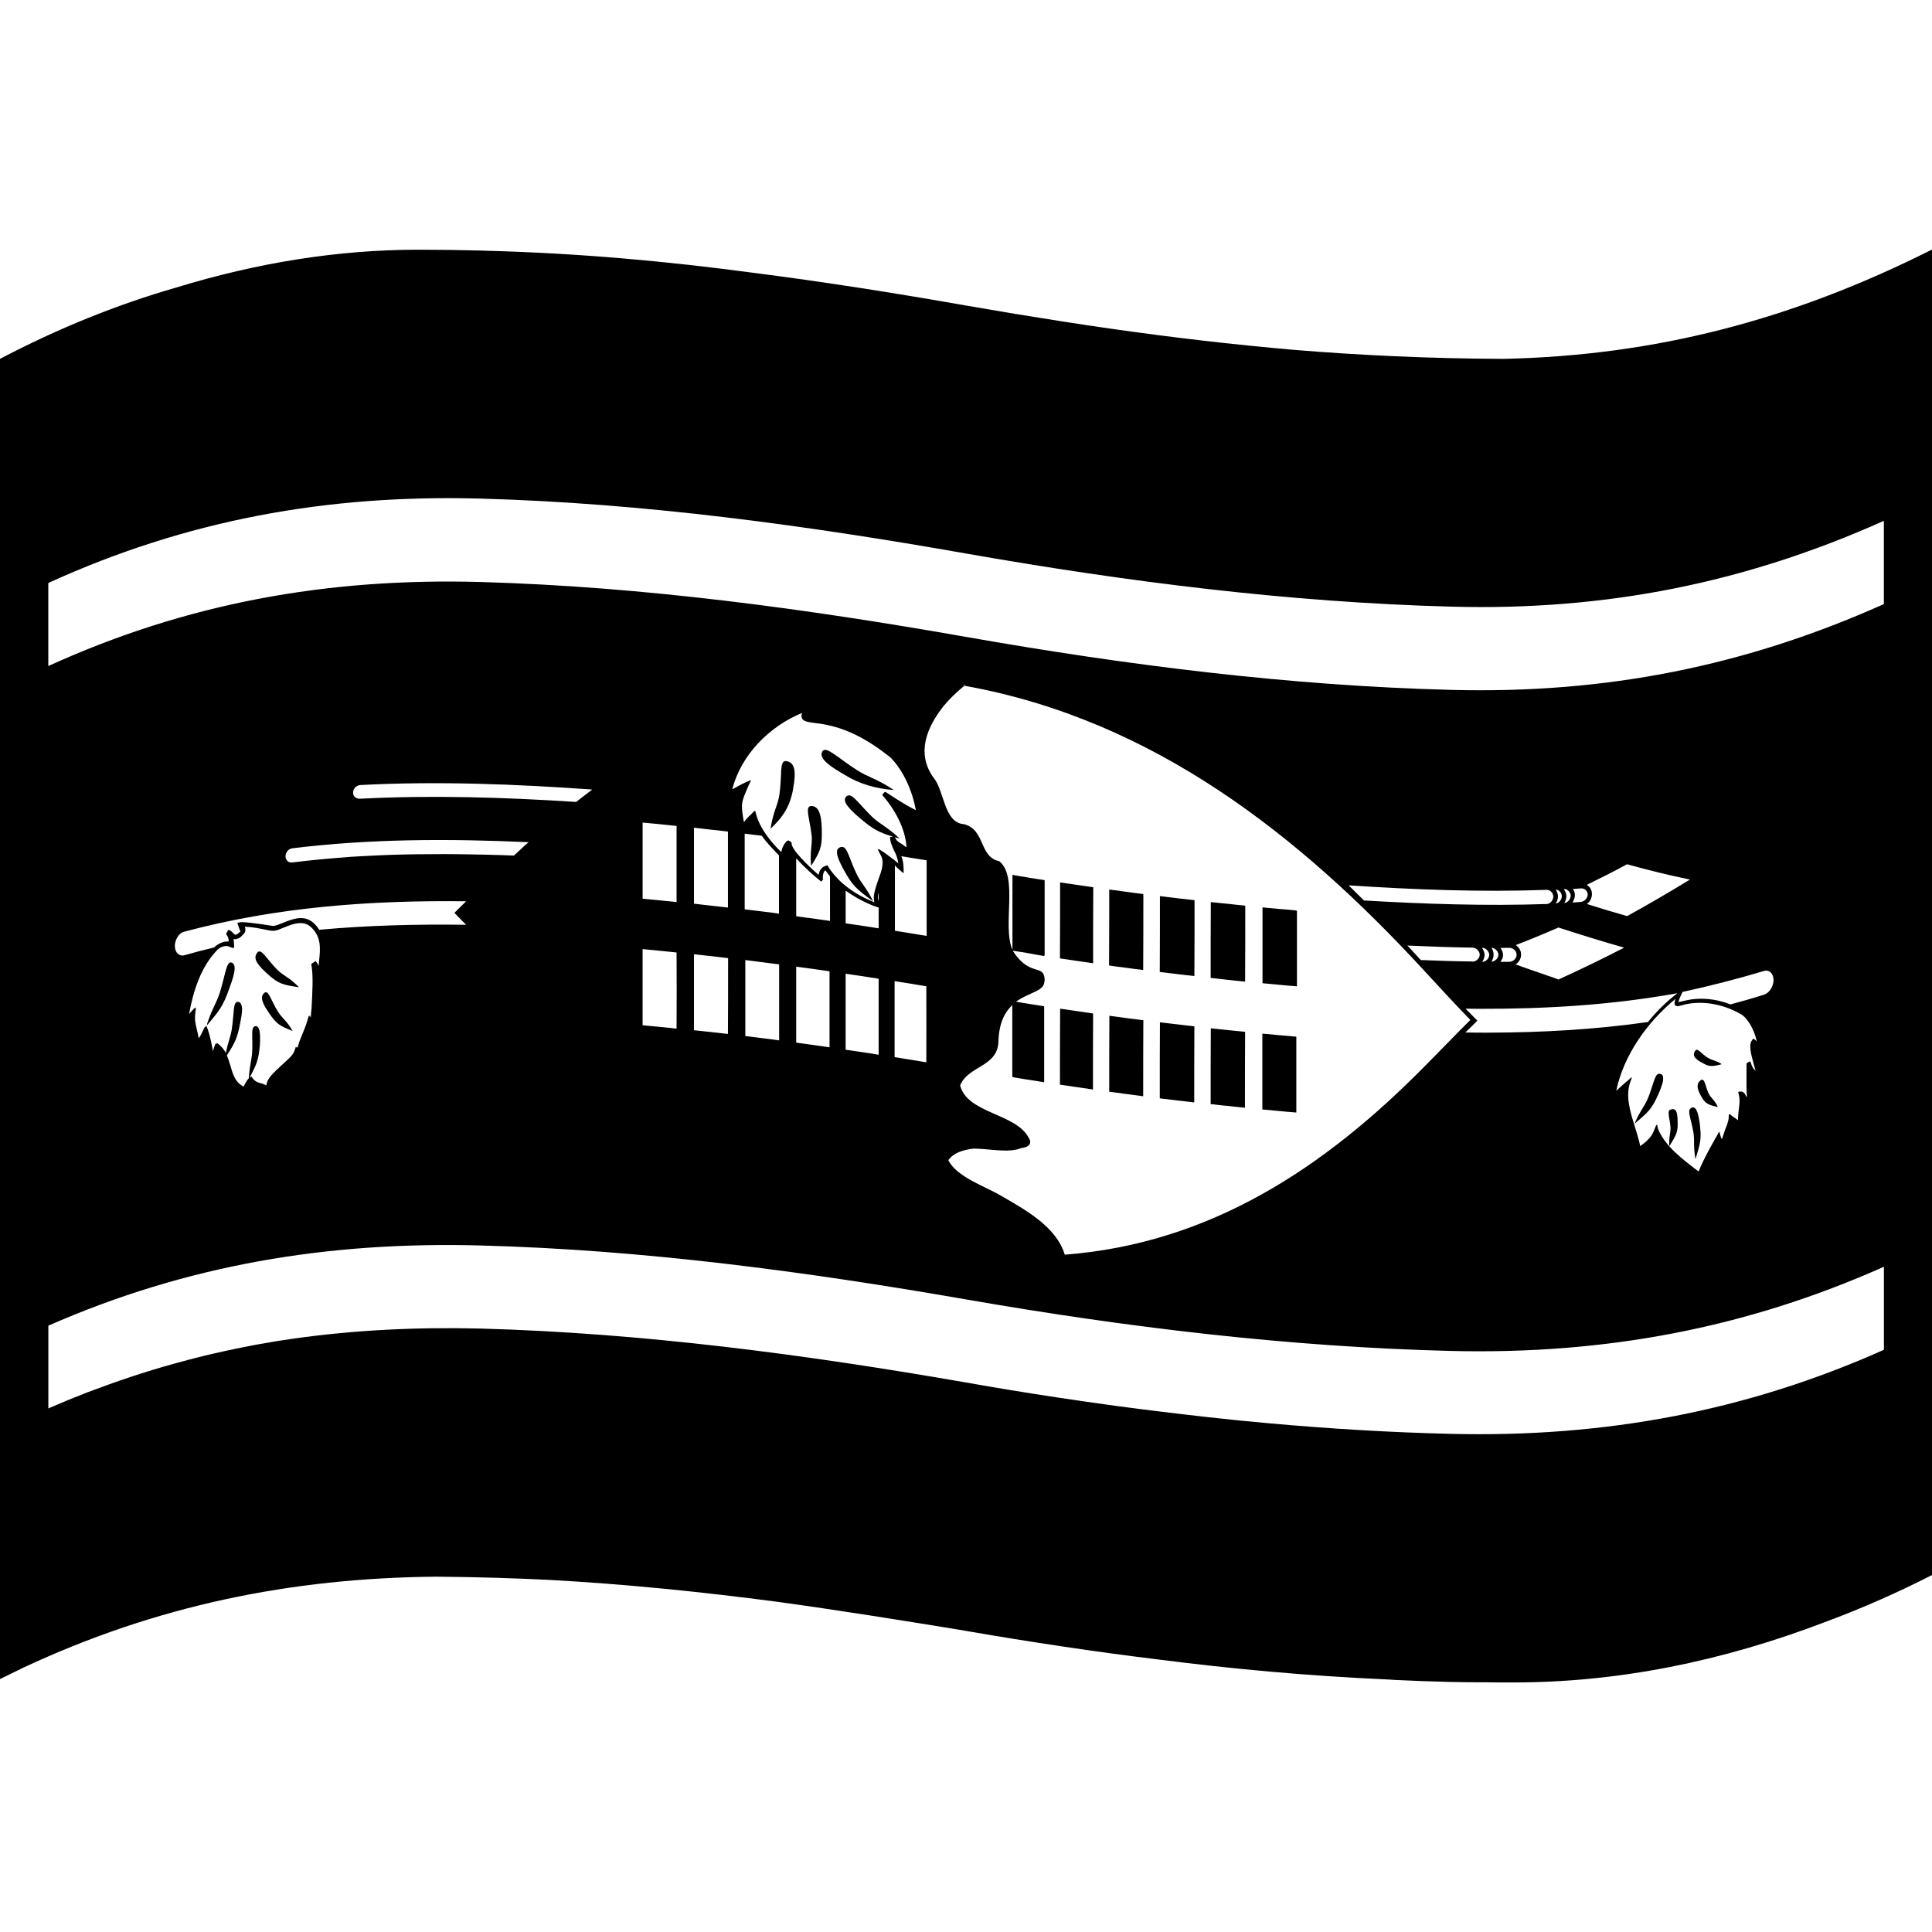 <svg viewBox="0 0 1200 1200" xmlns="http://www.w3.org/2000/svg">
  <g>
    <path d="M933.68,222.9c-46.9-0.2-89.81-2.3-130.01-5.6c-37.9-3.3-75.71-7.7-113.41-13.1c-20.4-2.9-40.4-6.1-60.1-9.3 c-10-1.7-20-3.4-30-5.1c-44.2-7.8-88.71-14.8-133.31-20.5c-51.2-6.8-105.31-12-165.91-13.6c-0.7,0-1.4,0-2-0.1c-0.3,0-0.6,0-1,0 c-12.4-0.3-25.1-0.5-38-0.5c-49.5,0-99.61,7.9-150.51,23.5C72.31,189.3,36,204,0,222.9v820c4.8-2.4,9.5-4.7,14.3-7 c82.71-38.7,166.31-55.8,256.82-56.6c24.4,0.2,47.7,0.9,70.01,2c47.3,2.6,94.61,7.4,141.61,13.6c38.7,5.3,75.91,11.3,113.31,17.4 c1.3,0.2,2.7,0.5,4,0.7c40,6.9,80.31,13,120.71,17.9c43.9,5.6,90.41,10,142.01,12.3c0.5,0,1,0,1.4,0.1c0.4,0,0.9,0,1.3,0.1 c11.9,0.6,23.8,1,35.7,1.3c7.1,0.2,14.1,0.2,21.1,0.2c5.8,0.1,11.7,0.1,17.7,0.1c64.01,0,128.91-12.6,195.42-38.2 c21.7-8.1,43.2-17.6,64.61-28.5V155C1113.39,198.6,1028.29,220.9,933.68,222.9z M1170.1,838.4c-85.61,38.2-173.41,54.5-268.82,52.2 c-37.8-0.9-75.71-3.2-113.41-6.6c-12.6-1.1-25.2-2.4-37.7-3.8c-18.8-2.1-37.7-4.4-56.5-6.9c-12.5-1.7-25-3.5-37.5-5.4 c-18.7-2.8-37.4-5.9-56.1-9.2c-99.51-17.3-200.22-30.7-301.23-33.5c-40-1-78.61,0.9-116.21,6.2c-7.1,1-14.1,2.1-21.1,3.4 c-2.3,0.4-4.7,0.8-7,1.3c-9.3,1.8-18.5,3.8-27.7,6c-6.1,1.5-12.2,3.1-18.3,4.8c-9.1,2.5-18.3,5.3-27.3,8.3 c-9.1,3-18.1,6.3-27.2,9.7c-8,3.1-16,6.4-24,9.9v-51.4c85.91-37.7,173.21-52.4,268.82-49.8c101.01,2.7,201.82,16.2,301.23,33.5 s200.32,29.5,301.23,32c95.51,2.3,183.12-14.1,268.82-52.3v51.6H1170.1z M971.58,552.2L971.58,552.2c0.7,0,1.5,0.2,2.1,0.7 c1.1,0.8,1.9,2.1,1.9,3.4c0,2.2-1.9,4.4-3.9,4.6c0.7-1.4,1.2-2.8,1.2-4.2c0-1.6-0.5-2.9-1.3-4V552.2L971.58,552.2z M960.78,552.7 c2.1,0,4,2,4,4.2c0,1.1-0.5,2.2-1.2,3.1c-0.7,0.8-1.7,1.4-2.7,1.5v0.2c-0.1,0-0.1,0-0.2,0v-0.2c-37.9,1.3-75.71,0-113.51-2.2 c-0.1-0.1-0.1-0.1-0.2-0.2c-3.1-3-6.2-6.1-9.3-9.2C878.67,552.6,919.58,554.2,960.78,552.7L960.78,552.7 C960.68,552.7,960.78,552.7,960.78,552.7z M971.58,560.9L971.58,560.9c0-0.1,0-0.1,0-0.2V560.9z M1075.19,623.9c-0.1,0-0.1,0-0.2,0 c-9.4-3.7-19.8-4.7-29.6-2.1c-1.2,0.3-2.6,0.6-2.8,0.6c-0.2-0.5,1.2-3.7,2-5.4c0.2-0.4,0.3-0.5,0.5-0.9c17-3.7,33.8-8,50.5-13 c3.2-1,5.9,1.4,6,5.5c0,4.1-2.7,8.2-5.9,9.2c-8.3,2.6-12.4,3.8-20.7,6C1075.09,623.8,1075.09,623.8,1075.19,623.9z M1086.59,659.4 c-0.7,0.4-1.1,0.6-1.8,1.1v6.6c0,4.7-0.2,10.5,0.4,14.4c-0.4-0.4-0.8-0.9-1.1-1.4c-0.4-1-1.1-1.9-2.3-2.1h-1.8c0,0.1,0,0.1,0,0.2 h-0.4c0.2,0.8,0.3,1.2,0.5,2.1c0.7,2.8,0.3,6.2-0.2,9.6c-0.2,2.1-0.4,3.9-0.4,5.9c-0.9-0.8-1.8-1.3-2.6-1.9c-0.5-0.4-1-0.6-1.2-0.8 c-0.6-0.5-0.8-0.8-1.4-1.3c0,0.2,0,0.4,0,0.5c-0.1-0.1-0.2-0.2-0.4-0.3c-0.1,1-0.1,1.5-0.2,2.5c0,1.4-1.1,4.7-2.3,7.4 c-0.6,2.2-1.4,4.1-1.9,5.7c-0.5-0.8-0.8-1.8-1-2.6c-0.2-0.9-0.3-1.3-0.5-2.1c-0.1,0.3-0.2,0.5-0.3,0.7c0-0.1-0.1-0.3-0.1-0.5 c-0.5,0.9-0.7,1.3-1.1,2.2c-0.5,0.7-8.9,15.4-11.4,22.3c-0.3-0.2-0.5-0.4-0.9-0.6c-9-6.9-19.9-15-24.3-25.7 c-0.3-1.2-0.4-1.7-0.7-2.9c-0.1,0.2-0.2,0.5-0.3,0.7c0-0.1-0.1-0.3-0.1-0.5c-0.5,1.2-0.7,1.8-1.2,2.9c-1.6,4.5-4.1,6.9-8.8,10.4 c-0.8-4-2.2-8.1-3.4-12.3c-2.9-9.1-5.8-18.9-2.9-27.2c0.5-1.3,0.7-2,1.2-3.4c-0.2,0.2-0.3,0.3-0.5,0.4c0-0.1,0.1-0.2,0.1-0.2 c-1.1,0.9-1.6,1.4-2.6,2.3c-2.4,1.9-4.5,3.9-6.8,6c4.6-22.2,19.4-42.8,36.8-57.1c-0.6,1.7-0.8,3-0.4,3.7c0.7,1.2,2.1,1,4.7,0.2 c11.8-3.3,25.4-0.6,35.9,5.4c4.5,2.3,8.8,9.9,10.3,17.2c-0.4-0.5-0.8-0.9-1.3-1.2c-0.3-0.2-0.4-0.4-0.7-0.6 c-0.1,0.1-0.2,0.2-0.2,0.3c0,0-0.1-0.1-0.2-0.1c-0.3,0.4-0.4,0.6-0.7,1c-2.1,3.1-0.4,8.6,1.2,14.7c0.4,1.6,0.8,2.9,1.1,4 c-1.4-1-1.8-2.1-2.5-3.6c-0.2-0.8-0.4-1.5-0.9-2.2C1086.89,659.3,1086.69,659.4,1086.59,659.4L1086.59,659.4z M1023.59,634.8 c-33,4.7-65.81,6.5-99.01,6.6c-4.7,0-9.3,0-14-0.1l0,0c-0.1,0-0.3,0-0.4,0c2.2-2.2,4.4-4.3,6.3-6.2c0.4-0.5,0.7-0.7,1.1-1.1l0,0 c0,0,0,0,0-0.1c-0.4-0.4-0.7-0.7-1.1-1.1c-1.9-1.9-4-4.1-6.2-6.3c2.8,0,5.5,0.1,8.3,0.1c41.5,0.1,82.21-2.3,123.31-9.7 C1035.39,621.9,1029.09,627.9,1023.59,634.8z M195.52,597.2c-0.9,0.6-1.3,1-2.2,1.6c1.4,6.7,0.7,17.7,0.2,27.4 c-0.2,2-0.4,3.9-0.5,5.9c-0.2-0.4-0.4-0.9-0.6-1.5c-0.1,0.4-0.2,0.7-0.3,1c-0.1-0.2-0.2-0.5-0.3-0.8c-0.4,1.4-0.6,2-1,3.4 c-1,3.4-2.2,6-3.1,8.3c-1.1,2.7-2.2,5.1-2.9,8.4c-0.2-0.3-0.3-0.5-0.5-0.9c-0.1,0.3-0.2,0.5-0.3,0.7c-0.1-0.2-0.2-0.3-0.3-0.5 c-0.3,1-0.5,1.6-0.9,2.6c-0.9,2.9-4.7,5.8-8.2,9.1c-4.4,4.2-8.9,7.9-9.1,12.1v0.1c-1.1-0.5-2.1-0.8-2.9-1.1 c-2.6-0.7-4.2-1.2-5.8-3.4c-0.3-0.4-0.4-0.6-0.7-1c-0.2,0.2-0.3,0.3-0.4,0.4c-0.1-0.1-0.1-0.1-0.2-0.2c-0.2,0.3-0.4,0.4-0.6,0.7 c4.7-8.7,5.6-11.2,6.5-20.3c0.5-9.1-0.5-12.2-3-11.8c-0.6,0.1-0.9,0.5-1.2,1c0,0.1-0.1,0.2-0.1,0.2c0,0.1-0.1,0.2-0.1,0.2 c-0.8,2.4,0,7.6-0.4,14.5c-0.3,5.3-1.6,8.6-2.1,16.5c-1.1,1-2.1,2.9-3.2,5.1c-5-2.5-6.5-7-8.1-12.6c-0.7-2.3-1.4-4.6-2.3-6.8 c5.1-7.9,6.4-10.6,8.2-19.7c1.4-6.7,1.6-10.4,0.6-12c-0.4-1.2-1.2-1.6-2.3-1.5c-2.7,0.3-2,7-3.4,16.6c-0.7,5.1-2.5,8.4-3.7,15.1 c-1.1-2-2.6-3.8-4.5-5.4c-0.5-0.3-0.7-0.5-1.1-0.8c-0.1,0.3-0.2,0.5-0.3,0.7c-0.1-0.1-0.3-0.2-0.5-0.4c-0.3,0.7-0.4,1.1-0.7,1.8 c-0.5,1.4-0.8,2.4-1,3.2c-0.1-0.4-0.1-0.8-0.1-1.1c-0.9-4.4-1.6-8.4-3-12.4c-0.4-1-0.6-1.5-0.9-2.5c-0.2,0.4-0.4,0.7-0.5,1 c-0.1-0.2-0.2-0.4-0.3-0.7c-0.6,1.1-0.9,1.7-1.4,2.8c-0.9,1.9-1.1,2.5-1.8,3.5c-0.2,0.3-0.4,0.6-0.8,1.2c-0.4-2.2-0.8-4.1-1.2-5.7 c-0.9-3.6-1.4-5.9-0.9-10.2c0.2-1.4,0.3-2,0.5-3.4c-0.3,0.4-0.6,0.7-0.9,1c0-0.2,0.1-0.4,0.1-0.7c-0.9,1-1.4,1.5-2.3,2.5 c-0.6,0.6-1,1.1-1.3,1.5c2.6-14.2,7.3-29.5,17.7-40c0.6-0.6,1.3-1,1.9-1.4c2-1,3.9-1.2,5.6-0.4c0.9,0.3,1.3,0.5,2.1,0.9 c0-0.2,0-0.4,0-0.6c0.2,0.1,0.5,0.2,0.8,0.3c-0.1-1.1-0.1-1.6-0.2-2.7c0-1.1-0.2-1.9-0.2-2.7v-0.1c0.6,0.2,1.3,0.3,2.2-0.1 c0.9-0.2,1.9-0.7,3.1-2c0.1-0.1,0.1-0.2,0.2-0.3c1.7-1.4,2.2-2.8,1.5-5.2c2.8,0.1,6.7,0.6,10,1.3c4.4,0.9,6.7,1.4,7.9,1.2 c1.9,0,4.3-1.2,6.6-2.1l0,0c0.3-0.1,0.5-0.2,0.8-0.3c0.8-0.4,1.7-0.7,2.6-1c4.8-1.7,9.9-2.5,13.9,1.9c5.5,5.7,5.2,12.3,4.2,20.8 c-0.1,0.7-0.1,1.6-0.2,2.5c-0.4-0.8-0.9-1.7-1.8-3c-0.2,0.1-0.3,0.2-0.5,0.3C195.62,597.3,195.52,597.3,195.52,597.2z M599.05,425.7c-0.2,0-0.4-0.1-0.7-0.1c0.1-0.1,0.2-0.2,0.4-0.3c0.1,0,0.4,0,0.7,0.1C599.35,425.4,599.25,425.5,599.05,425.7z M573.35,659.5c-1.3-0.2-2.4-0.4-3.5-0.6c-1.3-0.2-2.6-0.4-4.3-0.7c-3.9-0.6-5.9-1-9.9-1.6v-47.2c8,1.2,11.9,1.9,19.7,3.2 c0,15.8,0.1,31.5,0,47.2c-0.1,0-0.1,0-0.2,0C574.45,659.7,573.85,659.6,573.35,659.5z M545.75,563.7v12.9c-1.7-0.3-3.1-0.5-4.4-0.7 c-1.8-0.3-3.5-0.5-5.8-0.9c-4.1-0.6-6.2-0.9-10.3-1.5v-20.3c6.2,4.4,13.5,8.3,20.4,10.5H545.75z M535.54,653.5 c-1.9-0.3-3.4-0.5-4.8-0.7c-1.7-0.2-3.3-0.5-5.5-0.8v-47.2c8.3,1.2,12.4,1.8,20.5,3.1v47.2c-0.1,0-0.1,0-0.2,0 C541.55,654.4,539.54,654.1,535.54,653.5z M473.34,644.8c-4.2-0.5-6.2-0.8-10.4-1.3v-47.2c8.4,1.1,12.6,1.6,21,2.7v47.2 C479.74,645.6,477.64,645.3,473.34,644.8z M483.84,567.5c-1.9-0.3-3.4-0.5-4.8-0.7c-1.3-0.2-2.6-0.3-4.2-0.5 c-0.5-0.1-1-0.1-1.6-0.2c-4.3-0.5-6.4-0.8-10.7-1.3v-47c4.3,0.5,6.4,0.8,10.6,1.3c2,2.8,4.4,5.6,6.9,8.2c1.2,1.3,2.5,2.7,3.8,4 L483.84,567.5L483.84,567.5z M452.14,642.2c-4.3-0.5-6.4-0.7-10.7-1.2c-4.1-0.4-6.2-0.7-10.4-1.1l0,0v-47.2 c8.5,0.9,12.7,1.4,21.2,2.4v0.2C452.24,610.9,452.24,626.7,452.14,642.2z M441.44,562.5c-4.1-0.5-6.2-0.7-10.4-1.2v-47.2 c4.1,0.5,6.2,0.7,10.4,1.2c4.3,0.4,6.4,0.7,10.7,1.2v47.2C447.84,563.2,445.74,563,441.44,562.5z M513.44,537.6L513.44,537.6 c-0.2,0.1-0.4,0.1-0.6,0.2c-0.2,0.1-0.4,0.1-0.6,0.2c-2.5,1.1-3.4,3.2-3.8,5.4c-5.9-5.1-17.9-16.5-16.7-20.1 c-0.8-0.6-1.3-0.8-2.1-1.4c-0.1,0.1-0.2,0.3-0.3,0.4c-0.1-0.1-0.2-0.1-0.3-0.2c-2.5,2.4-3.2,4.5-3.8,7.1 c-6.4-6.1-13.3-14.8-15.6-23.4c-0.2-0.9-0.4-1.4-0.6-2.3c-0.2,0.2-0.4,0.4-0.5,0.6c0-0.1-0.1-0.2-0.1-0.4c-0.6,0.7-0.9,1-1.5,1.7 c-1.9,1.7-2.8,2.7-3.7,3.7c-0.2,0.4-0.7,1-1.2,1.5c-2-11.5-1.7-12.1,2.7-22.2c0.7-1.6,1.1-2.3,1.8-3.9c-0.2,0.1-0.4,0.2-0.6,0.3 v-0.1c-1.4,0.6-2.1,0.9-3.4,1.5c-2.6,1.2-5.1,2.7-7.7,4.1c5.4-21.5,23.1-39.2,43.4-47.5c-0.6,1.3-0.6,2.7,0,3.5 c0.9,1.8,3.6,2.2,8.1,2.8c18.3,2,32.3,10,46.7,21.3c8.3,8.5,13.7,21.1,15.8,32.8c-7.6-3.7-18.9-11.4-18.9-11.4 c-0.1,0.1-0.2,0.3-0.3,0.4c-0.2-0.1-0.3-0.2-0.3-0.2c-0.5,0.7-0.8,1-1.4,1.7c7.6,8.7,14.5,20.8,15.1,32.6c-0.9-0.6-1.8-1.2-2.5-1.8 c-2.4-1.4-3.8-2.2-4.6-4.5c0.2,0.1,0.4,0.1,0.6,0.2c0.7,0.2,1.5,0.4,2.3,0.7c-7.7-7.3-12-8.8-17-13.4l0,0 c-7.4-7.2-11.7-13.6-14.6-13.5c-0.4,0-0.8,0.1-1.2,0.4l0,0c-3,2.3-0.9,6.2,8.2,13.9c8.1,6.8,11.4,8.6,20.5,11.4 c-0.4,0-0.8,0.1-1.3,0.1l0,0c-0.2,0-0.4,0-0.6,0.1c0,3.1,1.2,5.4,2.3,8.1c1.4,2.5,2.4,5,2.8,8.3c-2.6-2.4-5.6-4.4-8.5-6.6 c-1.5-1-2.2-1.5-3.8-2.5c0.1,0.3,0.3,0.5,0.4,0.7c-0.3-0.2-0.6-0.4-1-0.6c0.8,1.6,1.2,2.3,2,3.9c2.6,4.6,0.3,10.3-1.7,15.7 c-1.6,5.1-3.5,9.8-2.2,13.5c-11.2-4.3-22.1-11.7-28.6-21.9c-0.2-0.5-0.4-0.7-0.6-1.2C513.84,537.5,513.64,537.5,513.44,537.6 L513.44,537.6z M545.75,559.6c-0.1-0.3-0.2-0.7-0.3-1c-0.2-0.9-0.2-1.8,0-2.9c0.1-0.4,0.2-0.8,0.3-1.3V559.6z M494.54,647.6v-47.2 c8.3,1.1,12.5,1.7,20.7,2.9v47.2c-4.2-0.6-6.3-0.9-10.5-1.5C500.74,648.4,498.64,648.2,494.54,647.6z M514.84,571.9 c-3.7-0.5-5.8-0.8-9.8-1.4c-4.2-0.5-6.3-0.8-10.5-1.4v-36c5.1,5.7,11.9,11.6,13.6,12.9c0.1,0.1,0.2,0.2,0.3,0.3c0.1,0,0.1,0,0.1,0 c0.1,0,0.1,0.1,0.1,0.1c0,0.1,0,0.1,0,0.1c0.2,0.1,0.3,0.2,0.5,0.3l0.1,0.1c0.4,0.3,0.5,0.4,0.9,0.7c0.5-0.6,0.7-0.9,1.2-1.5 l-0.3-0.3c0-2.4,0.3-4.1,1.6-5.3c0.6,0.9,1.3,1.8,2.1,2.8c0.3,0.3,0.5,0.6,0.8,1V572C515.34,572,515.04,571.9,514.84,571.9z M565.75,579.7c-3.9-0.6-5.9-1-9.9-1.6v-40.6c0.8,1,2,2,3.1,3c0.8,0.7,1.2,1,2,1.7h0.3V540c0-3.3-0.5-5.9-1.4-8.2 c2.3,0.4,3.5,0.6,5.9,1c3.8,0.6,5.8,0.9,9.5,1.5c0.1,0,0.2,0,0.3,0.1v46.9C571.65,580.7,569.65,580.3,565.75,579.7z M409.53,637.8 c-4.2-0.4-6.2-0.6-10.4-1v-47.3c8.4,0.8,12.6,1.2,21.1,2.1c0.1,15.7,0.1,31.5,0,47.3C415.93,638.4,413.83,638.2,409.53,637.8z M420.24,560.3c-0.6-0.1-1.2-0.1-1.7-0.2c-1.6-0.2-2.9-0.3-4.2-0.4c-1.4-0.1-2.9-0.3-4.8-0.5c-4.2-0.4-6.2-0.6-10.4-1l0,0v-47.3 c4.2,0.4,6.2,0.6,10.4,1c4.3,0.4,6.4,0.7,10.7,1.1V560.3z M976.98,552.2c1.8-0.2,2.8-0.2,4.8-0.4c2.3-0.2,4.3,1.4,4.4,3.8 c-0.1,2.3-2,4.4-4.4,4.6c-2.1,0.2-3.1,0.2-5.1,0.4c0.4-0.5,0.7-1.2,0.9-1.8c0.4-0.9,0.6-1.8,0.6-2.7 C978.28,554.7,977.68,553.2,976.98,552.2z M985.58,549.6L985.58,549.6c8.4-4.1,16.8-8.3,25-12.8c13,3.6,25.9,6.8,39.1,9.5 c-12.9,7.9-25.8,15.4-39,22.7c-9.8-2.8-14.9-4.3-25-7.5c2-1.5,3.1-3.8,3.1-6.2C988.78,552.8,987.58,550.8,985.58,549.6z M961.58,606.1c-3.2-1.1-6.3-2.2-9.5-3.3c-3.6-1.2-7.1-2.5-10.7-3.8c2.1-1.4,3.4-3.6,3.4-6.1l0,0l0,0c0-2.5-1.3-4.5-3.3-5.9 c8.9-3.4,17.8-7.1,26.5-10.9c13.6,4.4,27.1,8.6,40.8,12.5c-13.5,7-27,13.5-40.8,19.8C965.88,607.5,963.68,606.8,961.58,606.1z M920.68,596.9v0.4h-0.3C920.48,597.2,920.68,597.1,920.68,596.9z M922.08,593.2c0-1.3-0.4-2.5-1-3.5c-0.1-0.2-0.2-0.4-0.4-0.6 v-0.4l0,0c2.1,0,4.3,2.2,4.3,4.4l0,0c0,2.2-2.2,4.4-4.3,4.3C921.58,595.9,922.08,594.6,922.08,593.2z M926.38,597.1v0.2 c0.8-1.4,1.3-2.7,1.3-4.1c0-0.1,0-0.2,0-0.3s0-0.2,0-0.2c0-1.4-0.5-2.6-1.2-4c0,0,0,0,0.1,0c0,0,0,0-0.1,0c0,0,0-0.1-0.1-0.1 c0.1,0,0.2,0,0.3,0v0.1c2,0.2,4,2.2,4,4.3c0,2.2-2.2,4.3-4.3,4.3v-0.1h-0.1C926.38,597.3,926.38,597.2,926.38,597.1z M931.98,588.8 C931.98,588.8,931.88,588.7,931.98,588.8l5.3-0.1c2.6,0,4.7,1.9,4.7,4.3l0,0c0,2.4-2.1,4.4-4.7,4.4l0,0h-5.4c1-1.3,1.7-2.6,1.7-4.2 C933.58,591.5,932.78,589.9,931.98,588.8z M966.08,561.2L966.08,561.2C965.98,561.2,966.08,561.2,966.08,561.2c0-0.1,0-0.1,0-0.1 V561.2z M914.68,588.6L914.68,588.6c0.6,0,1.2,0.2,1.8,0.5c0.2,0.1,0.4,0.2,0.6,0.3c0.9,0.7,1.7,1.7,1.9,2.8 c0.1,0.3,0.1,0.5,0.1,0.8c0,2.1-2.1,4.2-4.2,4.3c-0.1,0-0.1,0-0.2,0v-0.1c-10.7-0.1-21.5-0.5-32.1-0.9c0.1,0.1,0.3,0.3,0.4,0.4 c0,0,0,0-0.1,0c-0.1-0.1-0.3-0.3-0.4-0.4c-2.8-3-5.5-6-8.3-9C887.67,587.9,901.18,588.4,914.68,588.6z M970.08,556.7 c0,2.1-1.8,4.2-3.7,4.5v-0.1c0.8-1.4,1.3-2.8,1.3-4.2c0-0.8-0.1-1.6-0.4-2.2c-0.2-0.7-0.5-1.4-0.9-2.1v-0.1 C968.28,552.6,970.08,554.6,970.08,556.7z M884.87,603.2c9.4,10.1,18.7,20.4,28.4,30.3c-9.6,9.5-18.9,19.3-28.4,28.8 c-62.11,63-133.21,110.1-223.52,117c-5.4-17.8-25.3-28.3-40.3-37c-9-5.3-27.1-11.4-32-21.7c3.1-4.5,9-6.4,15.7-7.2 c10,0.1,21.8,2.9,29.5-0.3c3.2-0.4,5.3-1.4,5.6-3.4c0-0.4,0-0.7,0-1.1l0,0c0-0.1-0.1-0.1-0.1-0.2c-0.1-0.6-0.4-1.2-0.8-1.7 c-8-15.3-38.1-15-42.6-32.5c5-12.4,23.2-11.3,23.8-27.2c0.3-11.5,3.9-18.3,8.6-22.7v-1.1l0,0v45.5h0.1v0.3c3.8,0.7,5.7,1,9.6,1.6 c4,0.6,6,0.9,10,1.6v-0.3h0.1V625c-7.2-1.1-10.8-1.7-17.5-2.8c7.7-5.7,17.2-6.4,17.6-12.2c0.1-0.4,0.2-0.9,0.2-1.4 c-0.3-10.2-8.9-1.6-19.3-17.3c-0.3-0.3-0.3-0.5-0.5-0.8h0.1c1.7,0.3,3,0.5,4.3,0.7c0.9,0.1,1.7,0.3,2.7,0.4 c0.7,0.1,1.4,0.2,2.3,0.4c4,0.8,6,1.1,10,1.8v-0.3c0.1,0,0.3,0,0.4,0.1v-46.9c-0.1,0-0.3,0-0.4-0.1l0,0c-1.8-0.3-3.2-0.5-4.6-0.7 c-1-0.2-2.1-0.3-3.3-0.5c-0.7-0.1-1.4-0.2-2.1-0.4c-3.9-0.6-5.8-0.9-9.6-1.6v46.5c-6.5-14.7,3.9-45.3-8.2-55 c-12.7-2.6-8.5-19.7-22-23c-12.5-0.9-12.1-21.3-19-29.1c-10.6-15.1-4-31,6.3-44.1c3.7-4.5,7.9-8.5,12-11.9c0.4-0.4,0.8-0.7,1-0.8 c0.4,0.1,0.8,0.1,1,0.1C716.16,447.2,806.87,518.4,884.87,603.2z M357.83,498.1c-44.8-2.9-89.41-4.3-134.21-2 c-1.5,0.1-2.8-0.5-3.7-1.6c-0.4-0.6-0.6-1.4-0.6-2.2c0-2.5,2-4.5,4.5-4.7c48.1-2.5,96.01-0.6,144.01,2.8 C364.53,493,361.13,495.5,357.83,498.1z M319.23,531.4c-2.9-0.1-5.8-0.2-8.6-0.3c-5.8-0.2-11.5-0.3-17.3-0.4s-11.5-0.2-17.2-0.2 c-11.5,0-23,0.1-34.4,0.5c-5.7,0.2-11.5,0.5-17.2,0.8c-4.3,0.2-8.6,0.5-12.9,0.9c-4.3,0.3-8.6,0.7-12.9,1.1 c-5.7,0.5-11.5,1.2-17.2,1.9c-0.3,0-0.6,0-0.8,0c-1.9-0.1-3.3-1.6-3.4-3.8l0,0c0-2.5,1.9-4.7,4.2-5c48.8-6,97.71-6,146.81-3.8 C325.23,525.7,322.33,528.6,319.23,531.4z M289.52,559.8c-2.1,2-4.3,4.2-6.1,6c-0.4,0.4-0.7,0.7-1.1,1.1c0.1,0.1,0.1,0.1,0.2,0.2 l-0.1,0.1l1.1,1.1c1.8,1.9,3.9,4,6,6.1c-30.5-0.4-60.81,0.3-91.21,3.1c-0.7-1-1.6-2.3-2.6-3.3c-6-6.5-13.6-3.6-19.7-1.1 c-2.2,0.9-4.3,1.7-5.9,2c-0.7,0.1-3.9-0.5-7.2-1c-5.1-0.7-10.9-1.5-13.4-1.3c-0.9,0.1-1.3,0.2-2.1,0.4c0.3,0.9,0.4,1.3,0.7,2.1l0,0 c0,0.1,0.1,0.2,0.1,0.3c0.6,1.7,0.9,2.6,1.1,3c0,0-0.3,0.4-0.5,0.4c-0.2,0.2-0.3,0.3-0.5,0.4c-1.9,1.8-2.3,1.3-3.5,0.2 c-0.7-1-1.6-1.6-3-2.1c-0.6,1-0.8,1.5-1.4,2.5c0.1,0.1,0.1,0.1,0.2,0.2c0,0,0,0.1-0.1,0.1c1.1,1.5,1.3,2.2,1.5,3.4 c0,0.2,0,0.4,0,0.6c0,0,0,0.2,0,0.5c-2.8-0.3-5.8,1-8.3,3c-0.2,0.3-0.5,0.4-0.7,0.7c-7.4,1.8-11.1,2.7-18.4,4.8 c-3.2,0.9-6-1.6-6-5.7c0-2.7,1.2-5.5,3-7.3c0.8-0.8,1.8-1.4,2.8-1.6C172.01,563.3,230.02,559.1,289.52,559.8z M971.18,552.2h0.2 v0.4C971.28,552.4,971.28,552.3,971.18,552.2z M1170.1,375.2c-86.01,38.5-172.51,55.8-268.72,53.3 c-101.01-2.6-201.82-15.4-301.33-32.9c-99.41-17.5-200.22-31.2-301.33-34.1C202.91,358.8,115.6,374.7,30,413.7v-51.6 c85.51-39,172.81-55.1,268.72-52.4c101.11,2.8,201.92,16.6,301.33,34.1c99.51,17.5,200.32,30.3,301.33,33 c96.31,2.6,182.72-14.8,268.72-53.3V375.2z"/>
    <path d="M1041.99,696.6v-0.1c0-6.3-1.2-8.3-4.2-7.4c-1.1,0.3-1.4,1.1-1.4,2.3c0,1.9,0.9,4.9,1.2,8.9c0,0.2,0,0.4,0,0.6 c0,2.7-0.9,5.1-0.8,8.9c0,0.7,0,1.3,0.1,2.1C1041.29,704.8,1042.29,703,1041.99,696.6C1041.99,696.7,1041.99,696.7,1041.99,696.6z"/>
    <path d="M1050.39,688.2c-1.3,0.7-1.4,2.3-0.9,4.7c0.5,2.6,1.6,6.2,2.4,10.9c0.7,4.8-0.2,8.5,1.2,16.2c0.7-2.4,1.3-4.4,1.8-6.1 c1.6-5.7,1.7-8.9,0.9-15.9C1054.59,689.5,1052.99,686.8,1050.39,688.2z"/>
    <path d="M165.11,616.3c-0.3,0-0.6,0.1-0.9,0.4c-1,0.8-1.5,1.7-1.5,3c0,2.1,1.3,5.1,4.3,9.4c4.7,6.9,6.5,8,14.8,11.3 c-3.8-6.6-6.6-7.9-9.2-12.1C168.71,622.1,167.21,616.2,165.11,616.3z"/>
    <path d="M172.21,602.3c-0.1-0.1-0.2-0.2-0.3-0.3c-0.2-0.2-0.3-0.4-0.5-0.5c-5.4-5.7-8.4-11-10.5-10.5c-0.4,0-0.8,0.2-1.1,0.7 c-2.4,3-1.1,6.3,4.9,11.9c0.4,0.4,0.8,0.8,1.3,1.2c7,6.3,9.5,6.9,19.7,8.4c-0.4-0.4-0.7-0.7-1.1-1.1 C179.21,606.8,175.61,605.8,172.21,602.3z"/>
    <path d="M522.54,526.1c-0.1,0-0.1,0-0.2,0c-3.6,0.9-3.5,4.7,1.8,14.3s7.7,11.8,17.9,19.2c0-0.1-0.1-0.1-0.1-0.2 c0.1,0.1,0.2,0.1,0.3,0.2c-4.3-8.7-7.8-11.4-10.3-17C527.24,532.8,526.14,525.2,522.54,526.1z"/>
    <path d="M503.84,500.6c-4.1,0.3-1,7.4,0.2,17.8c0,0.2,0,0.3,0.1,0.5c0.1,0.7,0.1,1.4,0.1,2.1c0,3.7-0.7,7-0.7,12.1 c0,1.4,0.1,3,0.3,4.7c5.3-8.4,6.6-11.5,6.6-19.2c0-1.1,0-2.3,0-3.6C510.14,504.6,508.04,500.7,503.84,500.6z"/>
    <path d="M728.56,604.7c0.8,0.1,1.6,0.2,2.5,0.3c4.3,0.5,6.4,0.8,10.7,1.2l0,0h0.1c0.1-15.7,0.1-31.3,0.1-46.9h-0.1v-0.2 c-4.3-0.5-6.4-0.7-10.7-1.2s-6.4-0.8-10.7-1.3c0,15.7,0,31.4-0.1,47.1c0.3,0,0.5,0.1,0.7,0.1 C724.06,604.2,725.96,604.4,728.56,604.7z"/>
    <path d="M773.36,609.7c0.1-15.7,0.1-31.3,0.1-46.9h-0.1c0-0.1,0-0.2,0-0.3c-4.2-0.4-6.3-0.6-10.4-1.1c-4.2-0.4-6.4-0.6-10.7-1.1 c0,0.1,0,0.1,0,0.2c-0.1,0-0.1,0-0.2,0c-0.1,15.7-0.1,31.3-0.1,46.9c4.3,0.5,6.4,0.7,10.7,1.2S769.06,609.3,773.36,609.7z"/>
    <path d="M731.06,683.5c4.2,0.5,6.3,0.7,10.4,1.2v-0.1c0.1,0,0.2,0,0.3,0c0-15.7,0-31.4,0.1-47.1c-8.6-1-12.8-1.5-21.4-2.5 c-0.1,15.7-0.1,31.4-0.1,47.1l0,0v0.1C724.66,682.7,726.76,683,731.06,683.5z"/>
    <path d="M741.46,684.7c0.1,0,0.2,0,0.3,0C741.56,684.6,741.56,684.6,741.46,684.7z"/>
    <path d="M926.68,588.7c-0.1,0-0.1,0-0.2,0C926.58,588.7,926.58,588.8,926.68,588.7L926.68,588.7z"/>
    <path d="M700.16,601.2c3.6,0.5,5.7,0.8,9.2,1.2c0.2,0,0.4,0.1,0.6,0.1l0,0h0.1c0.1-15.6,0.1-31.3,0.1-46.9h-0.1c0-0.1,0-0.2,0-0.3 c-4.2-0.5-6.3-0.8-10.6-1.4c-4.2-0.6-6.3-0.8-10.5-1.4c0,15.7,0,31.4-0.1,47.2c4.2,0.6,6.3,0.9,10.5,1.4 C699.76,601.1,699.96,601.2,700.16,601.2z"/>
    <path d="M658.45,595.3c4,0.6,6.1,0.9,10.2,1.5c4.1,0.6,6.2,0.9,10.3,1.5c0-15.7,0-31.4,0.1-47.2c-4.2-0.6-6.2-0.9-10.3-1.5 s-6.2-0.9-10.2-1.5l0,0h-0.1c0,15.6,0,31.2-0.1,46.9h0.1C658.45,595.1,658.45,595.2,658.45,595.3z"/>
    <path d="M699.46,679.5c4.2,0.6,6.3,0.8,10.6,1.4c0-15.7,0-31.4,0.1-47.2c-8.5-1.1-12.7-1.6-21.1-2.8c0,0.2,0,0.3,0,0.5 c-0.1,15.5-0.1,31.1-0.1,46.6l0,0v0.1C693.16,678.7,695.26,678.9,699.46,679.5z"/>
    <path d="M678.86,676.7c0-15.7,0-31.4,0.1-47.2c-8.3-1.2-12.4-1.8-20.5-3c-0.1,15.7-0.1,31.5-0.1,47.2c4,0.6,6.1,0.9,10.2,1.5 C672.66,675.8,674.76,676.1,678.86,676.7z"/>
    <path d="M805.27,612.6c0.1,0,0.1,0,0.3,0v-46.8c-0.1,0-0.2,0-0.3,0v-0.3c-4.1-0.4-6.2-0.6-10.4-0.9c-4.3-0.4-6.4-0.6-10.7-1v47.1 c4.3,0.4,6.4,0.6,10.7,1C799.07,612.1,801.07,612.3,805.27,612.6z"/>
    <path d="M759.26,686.6c1,0.1,2.1,0.2,3.4,0.3c4.1,0.5,6.3,0.7,10.3,1.1c0.1,0,0.2,0,0.3,0c0-15.7,0-31.4,0.1-47.1 c-8.5-0.8-12.7-1.3-21.2-2.2v0.2h-0.1c-0.1,15.7-0.1,31.3-0.1,46.9c0.4,0,0.8,0.1,1.2,0.1C755.56,686.2,757.26,686.4,759.26,686.6z "/>
    <path d="M784.07,689.1c4.3,0.4,6.4,0.6,10.7,1c4.2,0.4,6.2,0.6,10.4,0.9v-47.1c-8.4-0.7-12.6-1.1-21.1-1.9v0.2l0,0L784.07,689.1 L784.07,689.1L784.07,689.1z"/>
    <path d="M1030.89,667c-1.3-0.3-2.2,0.8-3,2.8c-0.9,2.2-1.8,5.5-3.2,9.4c-0.3,0.9-0.7,1.9-1.1,2.9c-1.3,3.2-3,5.5-4.8,8.7 c-0.8,1.4-1.7,2.9-2.5,4.8c-0.3,0.7-0.6,1.4-1,2.2c0,0,0,0,0.1-0.1c0,0.1,0,0.1-0.1,0.2c8.6-7.2,10.7-9.2,14.7-18.1 c2.2-5,3.2-8.3,3-10.3C1032.99,667.9,1032.19,667.1,1030.89,667z"/>
    <path d="M1064.99,658.8c-1.5-0.5-2.7-0.9-4.1-1.7c-2.3-1.4-3.9-3.1-5.3-4.2c-1.3-1-2.1-1.3-2.8,0l0,0c-0.5,0.7-0.7,1.5-0.6,2.2 c0,0,0,0,0,0.1s0,0.2,0,0.3c0.2,1,1,2,2.4,3l0.1,0.1l0,0c0.6,0.4,1.3,0.9,2.2,1.3l0,0l0,0c4.6,2.8,6.3,2.7,12.5,1.1l0,0 C1067.79,659.8,1066.29,659.3,1064.99,658.8z"/>
    <path d="M1061.29,679.2c-0.6-1.2-1-2.4-1.4-3.6c-0.4-1.4-0.8-2.6-1.2-3.5c-0.6-1.3-1.2-1.9-2.3-1.2c-1.1,0.8-1.8,1.8-1.9,3 c-0.3,1.6,0.3,3.7,1.9,6.6c2.6,4.9,4.2,5.6,10.5,7.1c-0.1-0.1-0.1-0.2-0.2-0.3c0.1,0,0.1,0,0.2,0 C1064.79,683,1062.69,682.1,1061.29,679.2z"/>
    <path d="M143.61,597.8c-3-0.7-3.7,7.9-7.1,18.8c-2.1,6.5-4.8,9.9-8,19.7c0.1-0.1,0.1-0.2,0.2-0.2c-0.1,0.3-0.2,0.6-0.3,0.9 c8-9.4,10.1-12,14-23c2.1-5.7,3.2-9.5,3.3-11.9C145.91,599.5,145.11,598.2,143.61,597.8z"/>
    <path d="M488.74,472.8c-0.2,0-0.3,0-0.5-0.1c-4.3-0.4-2.4,8.8-4.1,20.6c-0.9,6.8-3.9,10.5-5.5,21.3l0.1-0.1v0.1 c0.8-0.8,1.7-1.6,2.4-2.4c5.1-5.1,8.7-10.8,10.5-17.8c0.4-1.3,0.7-2.7,0.9-4C494.74,478.6,493.54,473.8,488.74,472.8z"/>
    <path d="M554.95,490.7c-0.1-0.1-0.2-0.1-0.3-0.2c0.1,0,0.2,0,0.2,0c-10.3-6.9-15.6-7.7-22.3-12c-12-7.6-19.2-15.2-21.6-12 c-0.9,1.3-0.9,2.7,0,4.3c1.4,2.6,5.6,5.8,13.4,10.3C533.84,487,543.85,489.8,554.95,490.7z"/>
  </g>
</svg>